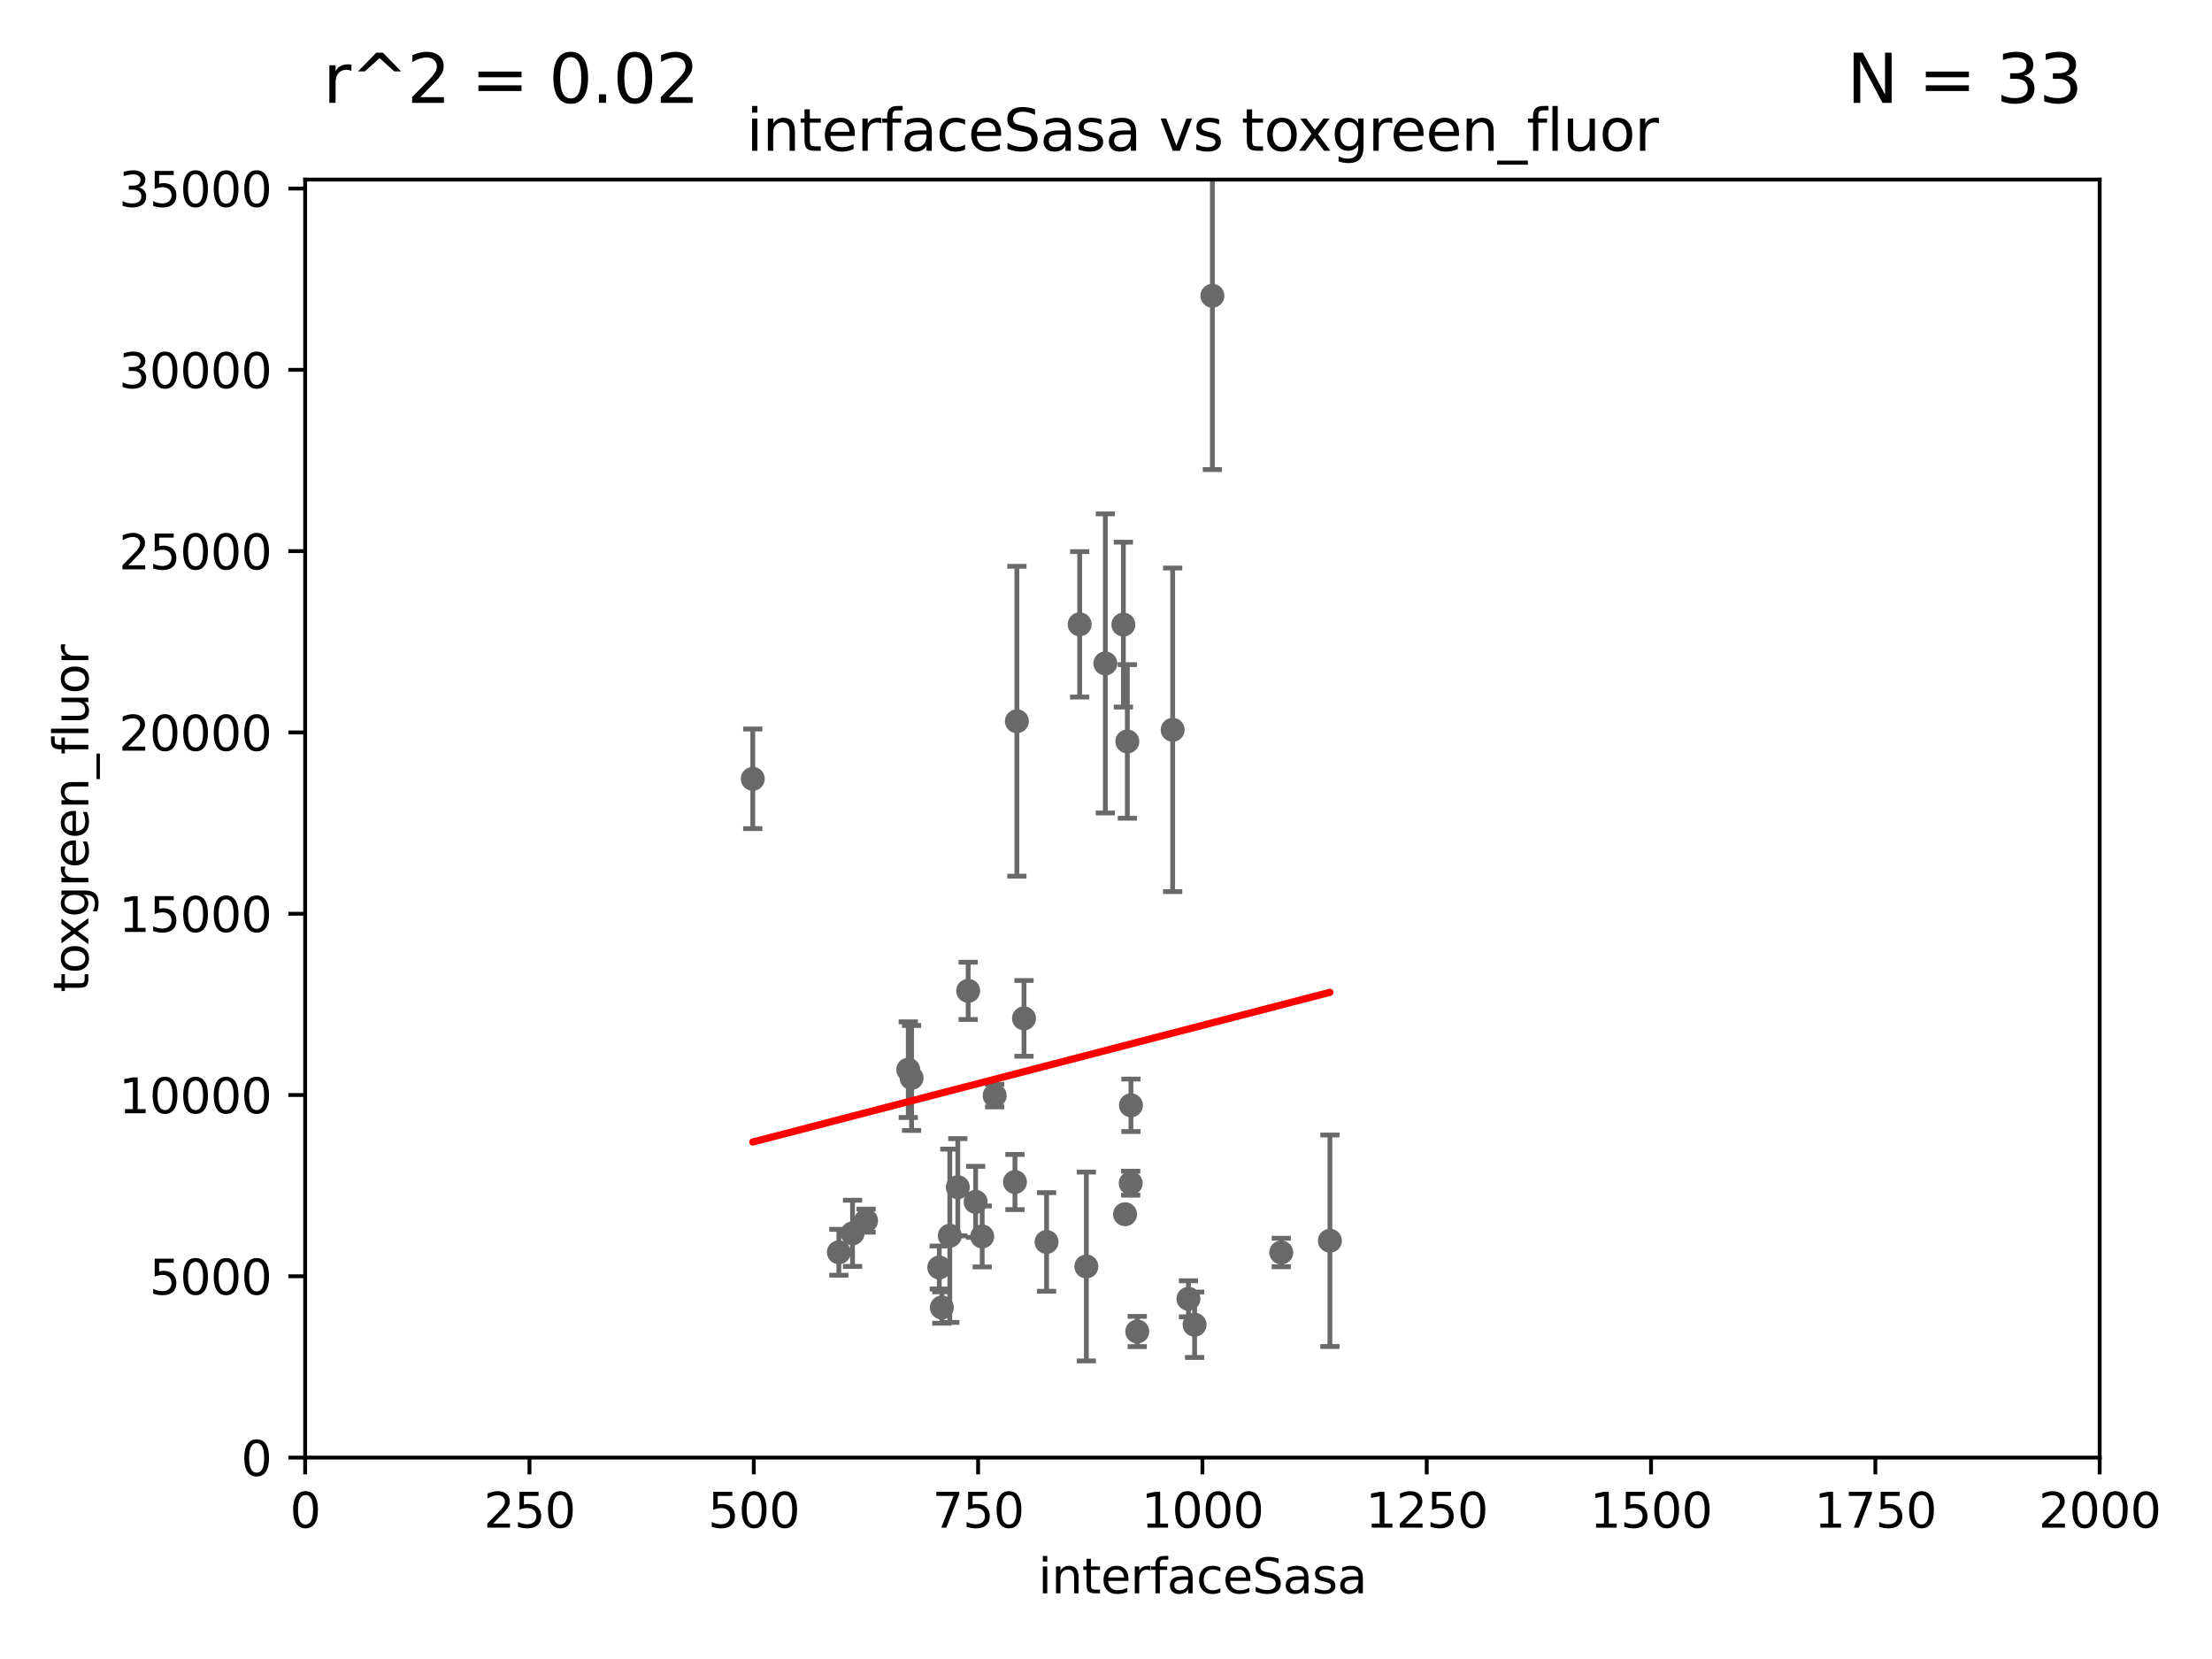 <?xml version="1.0" encoding="utf-8" standalone="no"?>
<!DOCTYPE svg PUBLIC "-//W3C//DTD SVG 1.1//EN"
  "http://www.w3.org/Graphics/SVG/1.1/DTD/svg11.dtd">
<svg xmlns:xlink="http://www.w3.org/1999/xlink" width="460.8pt" height="345.6pt" viewBox="0 0 460.8 345.6" xmlns="http://www.w3.org/2000/svg" version="1.1">
 <defs>
  <style type="text/css">*{stroke-linejoin: round; stroke-linecap: butt}</style>
 </defs>
 <g id="figure_1">
  <g id="patch_1">
   <path d="M 0 345.6 
L 460.8 345.6 
L 460.8 0 
L 0 0 
z
" style="fill: #ffffff"/>
  </g>
  <g id="axes_1">
   <g id="patch_2">
    <path d="M 63.571 303.64 
L 437.4 303.64 
L 437.4 37.411 
L 63.571 37.411 
z
" style="fill: #ffffff"/>
   </g>
   <g id="PathCollection_1">
    <defs>
     <path id="m9d2a43b5eb" d="M 0 1.118 
C 0.297 1.118 0.581 1 0.791 0.791 
C 1 0.581 1.118 0.297 1.118 0 
C 1.118 -0.297 1 -0.581 0.791 -0.791 
C 0.581 -1 0.297 -1.118 0 -1.118 
C -0.297 -1.118 -0.581 -1 -0.791 -0.791 
C -1 -0.581 -1.118 -0.297 -1.118 0 
C -1.118 0.297 -1 0.581 -0.791 0.791 
C -0.581 1 -0.297 1.118 0 1.118 
z
" style="stroke: #696969"/>
    </defs>
    <g clip-path="url(#pa00508ce7b)">
     <use xlink:href="#m9d2a43b5eb" x="174.75" y="260.87" style="fill: #696969; stroke: #696969"/>
     <use xlink:href="#m9d2a43b5eb" x="197.864" y="257.429" style="fill: #696969; stroke: #696969"/>
     <use xlink:href="#m9d2a43b5eb" x="236.912" y="277.375" style="fill: #696969; stroke: #696969"/>
     <use xlink:href="#m9d2a43b5eb" x="180.421" y="254.285" style="fill: #696969; stroke: #696969"/>
     <use xlink:href="#m9d2a43b5eb" x="234.846" y="154.457" style="fill: #696969; stroke: #696969"/>
     <use xlink:href="#m9d2a43b5eb" x="196.206" y="272.382" style="fill: #696969; stroke: #696969"/>
     <use xlink:href="#m9d2a43b5eb" x="189.211" y="222.83" style="fill: #696969; stroke: #696969"/>
     <use xlink:href="#m9d2a43b5eb" x="226.308" y="263.833" style="fill: #696969; stroke: #696969"/>
     <use xlink:href="#m9d2a43b5eb" x="203.241" y="250.369" style="fill: #696969; stroke: #696969"/>
     <use xlink:href="#m9d2a43b5eb" x="211.835" y="150.246" style="fill: #696969; stroke: #696969"/>
     <use xlink:href="#m9d2a43b5eb" x="247.573" y="270.567" style="fill: #696969; stroke: #696969"/>
     <use xlink:href="#m9d2a43b5eb" x="277.046" y="258.47" style="fill: #696969; stroke: #696969"/>
     <use xlink:href="#m9d2a43b5eb" x="235.549" y="246.485" style="fill: #696969; stroke: #696969"/>
     <use xlink:href="#m9d2a43b5eb" x="244.288" y="152.035" style="fill: #696969; stroke: #696969"/>
     <use xlink:href="#m9d2a43b5eb" x="248.859" y="275.967" style="fill: #696969; stroke: #696969"/>
     <use xlink:href="#m9d2a43b5eb" x="199.529" y="247.319" style="fill: #696969; stroke: #696969"/>
     <use xlink:href="#m9d2a43b5eb" x="213.318" y="212.147" style="fill: #696969; stroke: #696969"/>
     <use xlink:href="#m9d2a43b5eb" x="211.432" y="246.235" style="fill: #696969; stroke: #696969"/>
     <use xlink:href="#m9d2a43b5eb" x="204.611" y="257.576" style="fill: #696969; stroke: #696969"/>
     <use xlink:href="#m9d2a43b5eb" x="218.019" y="258.72" style="fill: #696969; stroke: #696969"/>
     <use xlink:href="#m9d2a43b5eb" x="177.602" y="256.929" style="fill: #696969; stroke: #696969"/>
     <use xlink:href="#m9d2a43b5eb" x="189.899" y="224.561" style="fill: #696969; stroke: #696969"/>
     <use xlink:href="#m9d2a43b5eb" x="235.596" y="230.255" style="fill: #696969; stroke: #696969"/>
     <use xlink:href="#m9d2a43b5eb" x="207.202" y="228.234" style="fill: #696969; stroke: #696969"/>
     <use xlink:href="#m9d2a43b5eb" x="156.817" y="162.243" style="fill: #696969; stroke: #696969"/>
     <use xlink:href="#m9d2a43b5eb" x="266.908" y="260.914" style="fill: #696969; stroke: #696969"/>
     <use xlink:href="#m9d2a43b5eb" x="224.916" y="130.059" style="fill: #696969; stroke: #696969"/>
     <use xlink:href="#m9d2a43b5eb" x="234.375" y="252.947" style="fill: #696969; stroke: #696969"/>
     <use xlink:href="#m9d2a43b5eb" x="201.688" y="206.41" style="fill: #696969; stroke: #696969"/>
     <use xlink:href="#m9d2a43b5eb" x="252.562" y="61.614" style="fill: #696969; stroke: #696969"/>
     <use xlink:href="#m9d2a43b5eb" x="234.02" y="130.114" style="fill: #696969; stroke: #696969"/>
     <use xlink:href="#m9d2a43b5eb" x="195.666" y="264.042" style="fill: #696969; stroke: #696969"/>
     <use xlink:href="#m9d2a43b5eb" x="230.261" y="138.203" style="fill: #696969; stroke: #696969"/>
    </g>
   </g>
   <g id="matplotlib.axis_1">
    <g id="xtick_1">
     <g id="line2d_1">
      <defs>
       <path id="m17d133111d" d="M 0 0 
L 0 3.5 
" style="stroke: #000000; stroke-width: 0.8"/>
      </defs>
      <g>
       <use xlink:href="#m17d133111d" x="63.571" y="303.64" style="stroke: #000000; stroke-width: 0.8"/>
      </g>
     </g>
     <g id="text_1">
      <!-- 0 -->
      <g transform="translate(60.39 318.238)scale(0.1 -0.1)">
       <defs>
        <path id="DejaVuSans-30" d="M 2034 4250 
Q 1547 4250 1301 3770 
Q 1056 3291 1056 2328 
Q 1056 1369 1301 889 
Q 1547 409 2034 409 
Q 2525 409 2770 889 
Q 3016 1369 3016 2328 
Q 3016 3291 2770 3770 
Q 2525 4250 2034 4250 
z
M 2034 4750 
Q 2819 4750 3233 4129 
Q 3647 3509 3647 2328 
Q 3647 1150 3233 529 
Q 2819 -91 2034 -91 
Q 1250 -91 836 529 
Q 422 1150 422 2328 
Q 422 3509 836 4129 
Q 1250 4750 2034 4750 
z
" transform="scale(0.016)"/>
       </defs>
       <use xlink:href="#DejaVuSans-30"/>
      </g>
     </g>
    </g>
    <g id="xtick_2">
     <g id="line2d_2">
      <g>
       <use xlink:href="#m17d133111d" x="110.3" y="303.64" style="stroke: #000000; stroke-width: 0.8"/>
      </g>
     </g>
     <g id="text_2">
      <!-- 250 -->
      <g transform="translate(100.756 318.238)scale(0.1 -0.1)">
       <defs>
        <path id="DejaVuSans-32" d="M 1228 531 
L 3431 531 
L 3431 0 
L 469 0 
L 469 531 
Q 828 903 1448 1529 
Q 2069 2156 2228 2338 
Q 2531 2678 2651 2914 
Q 2772 3150 2772 3378 
Q 2772 3750 2511 3984 
Q 2250 4219 1831 4219 
Q 1534 4219 1204 4116 
Q 875 4013 500 3803 
L 500 4441 
Q 881 4594 1212 4672 
Q 1544 4750 1819 4750 
Q 2544 4750 2975 4387 
Q 3406 4025 3406 3419 
Q 3406 3131 3298 2873 
Q 3191 2616 2906 2266 
Q 2828 2175 2409 1742 
Q 1991 1309 1228 531 
z
" transform="scale(0.016)"/>
        <path id="DejaVuSans-35" d="M 691 4666 
L 3169 4666 
L 3169 4134 
L 1269 4134 
L 1269 2991 
Q 1406 3038 1543 3061 
Q 1681 3084 1819 3084 
Q 2600 3084 3056 2656 
Q 3513 2228 3513 1497 
Q 3513 744 3044 326 
Q 2575 -91 1722 -91 
Q 1428 -91 1123 -41 
Q 819 9 494 109 
L 494 744 
Q 775 591 1075 516 
Q 1375 441 1709 441 
Q 2250 441 2565 725 
Q 2881 1009 2881 1497 
Q 2881 1984 2565 2268 
Q 2250 2553 1709 2553 
Q 1456 2553 1204 2497 
Q 953 2441 691 2322 
L 691 4666 
z
" transform="scale(0.016)"/>
       </defs>
       <use xlink:href="#DejaVuSans-32"/>
       <use xlink:href="#DejaVuSans-35" x="63.623"/>
       <use xlink:href="#DejaVuSans-30" x="127.246"/>
      </g>
     </g>
    </g>
    <g id="xtick_3">
     <g id="line2d_3">
      <g>
       <use xlink:href="#m17d133111d" x="157.028" y="303.64" style="stroke: #000000; stroke-width: 0.8"/>
      </g>
     </g>
     <g id="text_3">
      <!-- 500 -->
      <g transform="translate(147.485 318.238)scale(0.1 -0.1)">
       <use xlink:href="#DejaVuSans-35"/>
       <use xlink:href="#DejaVuSans-30" x="63.623"/>
       <use xlink:href="#DejaVuSans-30" x="127.246"/>
      </g>
     </g>
    </g>
    <g id="xtick_4">
     <g id="line2d_4">
      <g>
       <use xlink:href="#m17d133111d" x="203.757" y="303.64" style="stroke: #000000; stroke-width: 0.8"/>
      </g>
     </g>
     <g id="text_4">
      <!-- 750 -->
      <g transform="translate(194.213 318.238)scale(0.1 -0.1)">
       <defs>
        <path id="DejaVuSans-37" d="M 525 4666 
L 3525 4666 
L 3525 4397 
L 1831 0 
L 1172 0 
L 2766 4134 
L 525 4134 
L 525 4666 
z
" transform="scale(0.016)"/>
       </defs>
       <use xlink:href="#DejaVuSans-37"/>
       <use xlink:href="#DejaVuSans-35" x="63.623"/>
       <use xlink:href="#DejaVuSans-30" x="127.246"/>
      </g>
     </g>
    </g>
    <g id="xtick_5">
     <g id="line2d_5">
      <g>
       <use xlink:href="#m17d133111d" x="250.486" y="303.64" style="stroke: #000000; stroke-width: 0.8"/>
      </g>
     </g>
     <g id="text_5">
      <!-- 1000 -->
      <g transform="translate(237.761 318.238)scale(0.1 -0.1)">
       <defs>
        <path id="DejaVuSans-31" d="M 794 531 
L 1825 531 
L 1825 4091 
L 703 3866 
L 703 4441 
L 1819 4666 
L 2450 4666 
L 2450 531 
L 3481 531 
L 3481 0 
L 794 0 
L 794 531 
z
" transform="scale(0.016)"/>
       </defs>
       <use xlink:href="#DejaVuSans-31"/>
       <use xlink:href="#DejaVuSans-30" x="63.623"/>
       <use xlink:href="#DejaVuSans-30" x="127.246"/>
       <use xlink:href="#DejaVuSans-30" x="190.869"/>
      </g>
     </g>
    </g>
    <g id="xtick_6">
     <g id="line2d_6">
      <g>
       <use xlink:href="#m17d133111d" x="297.214" y="303.64" style="stroke: #000000; stroke-width: 0.8"/>
      </g>
     </g>
     <g id="text_6">
      <!-- 1250 -->
      <g transform="translate(284.489 318.238)scale(0.1 -0.1)">
       <use xlink:href="#DejaVuSans-31"/>
       <use xlink:href="#DejaVuSans-32" x="63.623"/>
       <use xlink:href="#DejaVuSans-35" x="127.246"/>
       <use xlink:href="#DejaVuSans-30" x="190.869"/>
      </g>
     </g>
    </g>
    <g id="xtick_7">
     <g id="line2d_7">
      <g>
       <use xlink:href="#m17d133111d" x="343.943" y="303.64" style="stroke: #000000; stroke-width: 0.8"/>
      </g>
     </g>
     <g id="text_7">
      <!-- 1500 -->
      <g transform="translate(331.218 318.238)scale(0.1 -0.1)">
       <use xlink:href="#DejaVuSans-31"/>
       <use xlink:href="#DejaVuSans-35" x="63.623"/>
       <use xlink:href="#DejaVuSans-30" x="127.246"/>
       <use xlink:href="#DejaVuSans-30" x="190.869"/>
      </g>
     </g>
    </g>
    <g id="xtick_8">
     <g id="line2d_8">
      <g>
       <use xlink:href="#m17d133111d" x="390.671" y="303.64" style="stroke: #000000; stroke-width: 0.8"/>
      </g>
     </g>
     <g id="text_8">
      <!-- 1750 -->
      <g transform="translate(377.946 318.238)scale(0.1 -0.1)">
       <use xlink:href="#DejaVuSans-31"/>
       <use xlink:href="#DejaVuSans-37" x="63.623"/>
       <use xlink:href="#DejaVuSans-35" x="127.246"/>
       <use xlink:href="#DejaVuSans-30" x="190.869"/>
      </g>
     </g>
    </g>
    <g id="xtick_9">
     <g id="line2d_9">
      <g>
       <use xlink:href="#m17d133111d" x="437.4" y="303.64" style="stroke: #000000; stroke-width: 0.8"/>
      </g>
     </g>
     <g id="text_9">
      <!-- 2000 -->
      <g transform="translate(424.675 318.238)scale(0.1 -0.1)">
       <use xlink:href="#DejaVuSans-32"/>
       <use xlink:href="#DejaVuSans-30" x="63.623"/>
       <use xlink:href="#DejaVuSans-30" x="127.246"/>
       <use xlink:href="#DejaVuSans-30" x="190.869"/>
      </g>
     </g>
    </g>
    <g id="text_10">
     <!-- interfaceSasa -->
     <g transform="translate(216.279 331.917)scale(0.1 -0.1)">
      <defs>
       <path id="DejaVuSans-69" d="M 603 3500 
L 1178 3500 
L 1178 0 
L 603 0 
L 603 3500 
z
M 603 4863 
L 1178 4863 
L 1178 4134 
L 603 4134 
L 603 4863 
z
" transform="scale(0.016)"/>
       <path id="DejaVuSans-6e" d="M 3513 2113 
L 3513 0 
L 2938 0 
L 2938 2094 
Q 2938 2591 2744 2837 
Q 2550 3084 2163 3084 
Q 1697 3084 1428 2787 
Q 1159 2491 1159 1978 
L 1159 0 
L 581 0 
L 581 3500 
L 1159 3500 
L 1159 2956 
Q 1366 3272 1645 3428 
Q 1925 3584 2291 3584 
Q 2894 3584 3203 3211 
Q 3513 2838 3513 2113 
z
" transform="scale(0.016)"/>
       <path id="DejaVuSans-74" d="M 1172 4494 
L 1172 3500 
L 2356 3500 
L 2356 3053 
L 1172 3053 
L 1172 1153 
Q 1172 725 1289 603 
Q 1406 481 1766 481 
L 2356 481 
L 2356 0 
L 1766 0 
Q 1100 0 847 248 
Q 594 497 594 1153 
L 594 3053 
L 172 3053 
L 172 3500 
L 594 3500 
L 594 4494 
L 1172 4494 
z
" transform="scale(0.016)"/>
       <path id="DejaVuSans-65" d="M 3597 1894 
L 3597 1613 
L 953 1613 
Q 991 1019 1311 708 
Q 1631 397 2203 397 
Q 2534 397 2845 478 
Q 3156 559 3463 722 
L 3463 178 
Q 3153 47 2828 -22 
Q 2503 -91 2169 -91 
Q 1331 -91 842 396 
Q 353 884 353 1716 
Q 353 2575 817 3079 
Q 1281 3584 2069 3584 
Q 2775 3584 3186 3129 
Q 3597 2675 3597 1894 
z
M 3022 2063 
Q 3016 2534 2758 2815 
Q 2500 3097 2075 3097 
Q 1594 3097 1305 2825 
Q 1016 2553 972 2059 
L 3022 2063 
z
" transform="scale(0.016)"/>
       <path id="DejaVuSans-72" d="M 2631 2963 
Q 2534 3019 2420 3045 
Q 2306 3072 2169 3072 
Q 1681 3072 1420 2755 
Q 1159 2438 1159 1844 
L 1159 0 
L 581 0 
L 581 3500 
L 1159 3500 
L 1159 2956 
Q 1341 3275 1631 3429 
Q 1922 3584 2338 3584 
Q 2397 3584 2469 3576 
Q 2541 3569 2628 3553 
L 2631 2963 
z
" transform="scale(0.016)"/>
       <path id="DejaVuSans-66" d="M 2375 4863 
L 2375 4384 
L 1825 4384 
Q 1516 4384 1395 4259 
Q 1275 4134 1275 3809 
L 1275 3500 
L 2222 3500 
L 2222 3053 
L 1275 3053 
L 1275 0 
L 697 0 
L 697 3053 
L 147 3053 
L 147 3500 
L 697 3500 
L 697 3744 
Q 697 4328 969 4595 
Q 1241 4863 1831 4863 
L 2375 4863 
z
" transform="scale(0.016)"/>
       <path id="DejaVuSans-61" d="M 2194 1759 
Q 1497 1759 1228 1600 
Q 959 1441 959 1056 
Q 959 750 1161 570 
Q 1363 391 1709 391 
Q 2188 391 2477 730 
Q 2766 1069 2766 1631 
L 2766 1759 
L 2194 1759 
z
M 3341 1997 
L 3341 0 
L 2766 0 
L 2766 531 
Q 2569 213 2275 61 
Q 1981 -91 1556 -91 
Q 1019 -91 701 211 
Q 384 513 384 1019 
Q 384 1609 779 1909 
Q 1175 2209 1959 2209 
L 2766 2209 
L 2766 2266 
Q 2766 2663 2505 2880 
Q 2244 3097 1772 3097 
Q 1472 3097 1187 3025 
Q 903 2953 641 2809 
L 641 3341 
Q 956 3463 1253 3523 
Q 1550 3584 1831 3584 
Q 2591 3584 2966 3190 
Q 3341 2797 3341 1997 
z
" transform="scale(0.016)"/>
       <path id="DejaVuSans-63" d="M 3122 3366 
L 3122 2828 
Q 2878 2963 2633 3030 
Q 2388 3097 2138 3097 
Q 1578 3097 1268 2742 
Q 959 2388 959 1747 
Q 959 1106 1268 751 
Q 1578 397 2138 397 
Q 2388 397 2633 464 
Q 2878 531 3122 666 
L 3122 134 
Q 2881 22 2623 -34 
Q 2366 -91 2075 -91 
Q 1284 -91 818 406 
Q 353 903 353 1747 
Q 353 2603 823 3093 
Q 1294 3584 2113 3584 
Q 2378 3584 2631 3529 
Q 2884 3475 3122 3366 
z
" transform="scale(0.016)"/>
       <path id="DejaVuSans-53" d="M 3425 4513 
L 3425 3897 
Q 3066 4069 2747 4153 
Q 2428 4238 2131 4238 
Q 1616 4238 1336 4038 
Q 1056 3838 1056 3469 
Q 1056 3159 1242 3001 
Q 1428 2844 1947 2747 
L 2328 2669 
Q 3034 2534 3370 2195 
Q 3706 1856 3706 1288 
Q 3706 609 3251 259 
Q 2797 -91 1919 -91 
Q 1588 -91 1214 -16 
Q 841 59 441 206 
L 441 856 
Q 825 641 1194 531 
Q 1563 422 1919 422 
Q 2459 422 2753 634 
Q 3047 847 3047 1241 
Q 3047 1584 2836 1778 
Q 2625 1972 2144 2069 
L 1759 2144 
Q 1053 2284 737 2584 
Q 422 2884 422 3419 
Q 422 4038 858 4394 
Q 1294 4750 2059 4750 
Q 2388 4750 2728 4690 
Q 3069 4631 3425 4513 
z
" transform="scale(0.016)"/>
       <path id="DejaVuSans-73" d="M 2834 3397 
L 2834 2853 
Q 2591 2978 2328 3040 
Q 2066 3103 1784 3103 
Q 1356 3103 1142 2972 
Q 928 2841 928 2578 
Q 928 2378 1081 2264 
Q 1234 2150 1697 2047 
L 1894 2003 
Q 2506 1872 2764 1633 
Q 3022 1394 3022 966 
Q 3022 478 2636 193 
Q 2250 -91 1575 -91 
Q 1294 -91 989 -36 
Q 684 19 347 128 
L 347 722 
Q 666 556 975 473 
Q 1284 391 1588 391 
Q 1994 391 2212 530 
Q 2431 669 2431 922 
Q 2431 1156 2273 1281 
Q 2116 1406 1581 1522 
L 1381 1569 
Q 847 1681 609 1914 
Q 372 2147 372 2553 
Q 372 3047 722 3315 
Q 1072 3584 1716 3584 
Q 2034 3584 2315 3537 
Q 2597 3491 2834 3397 
z
" transform="scale(0.016)"/>
      </defs>
      <use xlink:href="#DejaVuSans-69"/>
      <use xlink:href="#DejaVuSans-6e" x="27.783"/>
      <use xlink:href="#DejaVuSans-74" x="91.162"/>
      <use xlink:href="#DejaVuSans-65" x="130.371"/>
      <use xlink:href="#DejaVuSans-72" x="191.895"/>
      <use xlink:href="#DejaVuSans-66" x="233.008"/>
      <use xlink:href="#DejaVuSans-61" x="268.213"/>
      <use xlink:href="#DejaVuSans-63" x="329.492"/>
      <use xlink:href="#DejaVuSans-65" x="384.473"/>
      <use xlink:href="#DejaVuSans-53" x="445.996"/>
      <use xlink:href="#DejaVuSans-61" x="509.473"/>
      <use xlink:href="#DejaVuSans-73" x="570.752"/>
      <use xlink:href="#DejaVuSans-61" x="622.852"/>
     </g>
    </g>
   </g>
   <g id="matplotlib.axis_2">
    <g id="ytick_1">
     <g id="line2d_10">
      <defs>
       <path id="m37944f1715" d="M 0 0 
L -3.5 0 
" style="stroke: #000000; stroke-width: 0.8"/>
      </defs>
      <g>
       <use xlink:href="#m37944f1715" x="63.571" y="303.64" style="stroke: #000000; stroke-width: 0.8"/>
      </g>
     </g>
     <g id="text_11">
      <!-- 0 -->
      <g transform="translate(50.209 307.439)scale(0.1 -0.1)">
       <use xlink:href="#DejaVuSans-30"/>
      </g>
     </g>
    </g>
    <g id="ytick_2">
     <g id="line2d_11">
      <g>
       <use xlink:href="#m37944f1715" x="63.571" y="265.874" style="stroke: #000000; stroke-width: 0.8"/>
      </g>
     </g>
     <g id="text_12">
      <!-- 5000 -->
      <g transform="translate(31.121 269.673)scale(0.1 -0.1)">
       <use xlink:href="#DejaVuSans-35"/>
       <use xlink:href="#DejaVuSans-30" x="63.623"/>
       <use xlink:href="#DejaVuSans-30" x="127.246"/>
       <use xlink:href="#DejaVuSans-30" x="190.869"/>
      </g>
     </g>
    </g>
    <g id="ytick_3">
     <g id="line2d_12">
      <g>
       <use xlink:href="#m37944f1715" x="63.571" y="228.108" style="stroke: #000000; stroke-width: 0.8"/>
      </g>
     </g>
     <g id="text_13">
      <!-- 10000 -->
      <g transform="translate(24.759 231.907)scale(0.1 -0.1)">
       <use xlink:href="#DejaVuSans-31"/>
       <use xlink:href="#DejaVuSans-30" x="63.623"/>
       <use xlink:href="#DejaVuSans-30" x="127.246"/>
       <use xlink:href="#DejaVuSans-30" x="190.869"/>
       <use xlink:href="#DejaVuSans-30" x="254.492"/>
      </g>
     </g>
    </g>
    <g id="ytick_4">
     <g id="line2d_13">
      <g>
       <use xlink:href="#m37944f1715" x="63.571" y="190.342" style="stroke: #000000; stroke-width: 0.8"/>
      </g>
     </g>
     <g id="text_14">
      <!-- 15000 -->
      <g transform="translate(24.759 194.141)scale(0.1 -0.1)">
       <use xlink:href="#DejaVuSans-31"/>
       <use xlink:href="#DejaVuSans-35" x="63.623"/>
       <use xlink:href="#DejaVuSans-30" x="127.246"/>
       <use xlink:href="#DejaVuSans-30" x="190.869"/>
       <use xlink:href="#DejaVuSans-30" x="254.492"/>
      </g>
     </g>
    </g>
    <g id="ytick_5">
     <g id="line2d_14">
      <g>
       <use xlink:href="#m37944f1715" x="63.571" y="152.576" style="stroke: #000000; stroke-width: 0.8"/>
      </g>
     </g>
     <g id="text_15">
      <!-- 20000 -->
      <g transform="translate(24.759 156.375)scale(0.1 -0.1)">
       <use xlink:href="#DejaVuSans-32"/>
       <use xlink:href="#DejaVuSans-30" x="63.623"/>
       <use xlink:href="#DejaVuSans-30" x="127.246"/>
       <use xlink:href="#DejaVuSans-30" x="190.869"/>
       <use xlink:href="#DejaVuSans-30" x="254.492"/>
      </g>
     </g>
    </g>
    <g id="ytick_6">
     <g id="line2d_15">
      <g>
       <use xlink:href="#m37944f1715" x="63.571" y="114.81" style="stroke: #000000; stroke-width: 0.8"/>
      </g>
     </g>
     <g id="text_16">
      <!-- 25000 -->
      <g transform="translate(24.759 118.609)scale(0.1 -0.1)">
       <use xlink:href="#DejaVuSans-32"/>
       <use xlink:href="#DejaVuSans-35" x="63.623"/>
       <use xlink:href="#DejaVuSans-30" x="127.246"/>
       <use xlink:href="#DejaVuSans-30" x="190.869"/>
       <use xlink:href="#DejaVuSans-30" x="254.492"/>
      </g>
     </g>
    </g>
    <g id="ytick_7">
     <g id="line2d_16">
      <g>
       <use xlink:href="#m37944f1715" x="63.571" y="77.044" style="stroke: #000000; stroke-width: 0.8"/>
      </g>
     </g>
     <g id="text_17">
      <!-- 30000 -->
      <g transform="translate(24.759 80.844)scale(0.1 -0.1)">
       <defs>
        <path id="DejaVuSans-33" d="M 2597 2516 
Q 3050 2419 3304 2112 
Q 3559 1806 3559 1356 
Q 3559 666 3084 287 
Q 2609 -91 1734 -91 
Q 1441 -91 1130 -33 
Q 819 25 488 141 
L 488 750 
Q 750 597 1062 519 
Q 1375 441 1716 441 
Q 2309 441 2620 675 
Q 2931 909 2931 1356 
Q 2931 1769 2642 2001 
Q 2353 2234 1838 2234 
L 1294 2234 
L 1294 2753 
L 1863 2753 
Q 2328 2753 2575 2939 
Q 2822 3125 2822 3475 
Q 2822 3834 2567 4026 
Q 2313 4219 1838 4219 
Q 1578 4219 1281 4162 
Q 984 4106 628 3988 
L 628 4550 
Q 988 4650 1302 4700 
Q 1616 4750 1894 4750 
Q 2613 4750 3031 4423 
Q 3450 4097 3450 3541 
Q 3450 3153 3228 2886 
Q 3006 2619 2597 2516 
z
" transform="scale(0.016)"/>
       </defs>
       <use xlink:href="#DejaVuSans-33"/>
       <use xlink:href="#DejaVuSans-30" x="63.623"/>
       <use xlink:href="#DejaVuSans-30" x="127.246"/>
       <use xlink:href="#DejaVuSans-30" x="190.869"/>
       <use xlink:href="#DejaVuSans-30" x="254.492"/>
      </g>
     </g>
    </g>
    <g id="ytick_8">
     <g id="line2d_17">
      <g>
       <use xlink:href="#m37944f1715" x="63.571" y="39.278" style="stroke: #000000; stroke-width: 0.8"/>
      </g>
     </g>
     <g id="text_18">
      <!-- 35000 -->
      <g transform="translate(24.759 43.078)scale(0.1 -0.1)">
       <use xlink:href="#DejaVuSans-33"/>
       <use xlink:href="#DejaVuSans-35" x="63.623"/>
       <use xlink:href="#DejaVuSans-30" x="127.246"/>
       <use xlink:href="#DejaVuSans-30" x="190.869"/>
       <use xlink:href="#DejaVuSans-30" x="254.492"/>
      </g>
     </g>
    </g>
    <g id="text_19">
     <!-- toxgreen_fluor -->
     <g transform="translate(18.401 206.72)rotate(-90)scale(0.1 -0.1)">
      <defs>
       <path id="DejaVuSans-6f" d="M 1959 3097 
Q 1497 3097 1228 2736 
Q 959 2375 959 1747 
Q 959 1119 1226 758 
Q 1494 397 1959 397 
Q 2419 397 2687 759 
Q 2956 1122 2956 1747 
Q 2956 2369 2687 2733 
Q 2419 3097 1959 3097 
z
M 1959 3584 
Q 2709 3584 3137 3096 
Q 3566 2609 3566 1747 
Q 3566 888 3137 398 
Q 2709 -91 1959 -91 
Q 1206 -91 779 398 
Q 353 888 353 1747 
Q 353 2609 779 3096 
Q 1206 3584 1959 3584 
z
" transform="scale(0.016)"/>
       <path id="DejaVuSans-78" d="M 3513 3500 
L 2247 1797 
L 3578 0 
L 2900 0 
L 1881 1375 
L 863 0 
L 184 0 
L 1544 1831 
L 300 3500 
L 978 3500 
L 1906 2253 
L 2834 3500 
L 3513 3500 
z
" transform="scale(0.016)"/>
       <path id="DejaVuSans-67" d="M 2906 1791 
Q 2906 2416 2648 2759 
Q 2391 3103 1925 3103 
Q 1463 3103 1205 2759 
Q 947 2416 947 1791 
Q 947 1169 1205 825 
Q 1463 481 1925 481 
Q 2391 481 2648 825 
Q 2906 1169 2906 1791 
z
M 3481 434 
Q 3481 -459 3084 -895 
Q 2688 -1331 1869 -1331 
Q 1566 -1331 1297 -1286 
Q 1028 -1241 775 -1147 
L 775 -588 
Q 1028 -725 1275 -790 
Q 1522 -856 1778 -856 
Q 2344 -856 2625 -561 
Q 2906 -266 2906 331 
L 2906 616 
Q 2728 306 2450 153 
Q 2172 0 1784 0 
Q 1141 0 747 490 
Q 353 981 353 1791 
Q 353 2603 747 3093 
Q 1141 3584 1784 3584 
Q 2172 3584 2450 3431 
Q 2728 3278 2906 2969 
L 2906 3500 
L 3481 3500 
L 3481 434 
z
" transform="scale(0.016)"/>
       <path id="DejaVuSans-5f" d="M 3263 -1063 
L 3263 -1509 
L -63 -1509 
L -63 -1063 
L 3263 -1063 
z
" transform="scale(0.016)"/>
       <path id="DejaVuSans-6c" d="M 603 4863 
L 1178 4863 
L 1178 0 
L 603 0 
L 603 4863 
z
" transform="scale(0.016)"/>
       <path id="DejaVuSans-75" d="M 544 1381 
L 544 3500 
L 1119 3500 
L 1119 1403 
Q 1119 906 1312 657 
Q 1506 409 1894 409 
Q 2359 409 2629 706 
Q 2900 1003 2900 1516 
L 2900 3500 
L 3475 3500 
L 3475 0 
L 2900 0 
L 2900 538 
Q 2691 219 2414 64 
Q 2138 -91 1772 -91 
Q 1169 -91 856 284 
Q 544 659 544 1381 
z
M 1991 3584 
L 1991 3584 
z
" transform="scale(0.016)"/>
      </defs>
      <use xlink:href="#DejaVuSans-74"/>
      <use xlink:href="#DejaVuSans-6f" x="39.209"/>
      <use xlink:href="#DejaVuSans-78" x="97.266"/>
      <use xlink:href="#DejaVuSans-67" x="156.445"/>
      <use xlink:href="#DejaVuSans-72" x="219.922"/>
      <use xlink:href="#DejaVuSans-65" x="258.785"/>
      <use xlink:href="#DejaVuSans-65" x="320.309"/>
      <use xlink:href="#DejaVuSans-6e" x="381.832"/>
      <use xlink:href="#DejaVuSans-5f" x="445.211"/>
      <use xlink:href="#DejaVuSans-66" x="495.211"/>
      <use xlink:href="#DejaVuSans-6c" x="530.416"/>
      <use xlink:href="#DejaVuSans-75" x="558.199"/>
      <use xlink:href="#DejaVuSans-6f" x="621.578"/>
      <use xlink:href="#DejaVuSans-72" x="682.76"/>
     </g>
    </g>
   </g>
   <g id="LineCollection_1">
    <path d="M 174.75 265.648 
L 174.75 256.093 
" clip-path="url(#pa00508ce7b)" style="fill: none; stroke: #696969"/>
    <path d="M 197.864 275.478 
L 197.864 239.381 
" clip-path="url(#pa00508ce7b)" style="fill: none; stroke: #696969"/>
    <path d="M 236.912 280.522 
L 236.912 274.227 
" clip-path="url(#pa00508ce7b)" style="fill: none; stroke: #696969"/>
    <path d="M 180.421 256.694 
L 180.421 251.875 
" clip-path="url(#pa00508ce7b)" style="fill: none; stroke: #696969"/>
    <path d="M 234.846 170.456 
L 234.846 138.458 
" clip-path="url(#pa00508ce7b)" style="fill: none; stroke: #696969"/>
    <path d="M 196.206 275.653 
L 196.206 269.11 
" clip-path="url(#pa00508ce7b)" style="fill: none; stroke: #696969"/>
    <path d="M 189.211 232.795 
L 189.211 212.864 
" clip-path="url(#pa00508ce7b)" style="fill: none; stroke: #696969"/>
    <path d="M 226.308 283.505 
L 226.308 244.161 
" clip-path="url(#pa00508ce7b)" style="fill: none; stroke: #696969"/>
    <path d="M 203.241 257.768 
L 203.241 242.97 
" clip-path="url(#pa00508ce7b)" style="fill: none; stroke: #696969"/>
    <path d="M 211.835 182.519 
L 211.835 117.972 
" clip-path="url(#pa00508ce7b)" style="fill: none; stroke: #696969"/>
    <path d="M 247.573 274.323 
L 247.573 266.811 
" clip-path="url(#pa00508ce7b)" style="fill: none; stroke: #696969"/>
    <path d="M 277.046 280.499 
L 277.046 236.441 
" clip-path="url(#pa00508ce7b)" style="fill: none; stroke: #696969"/>
    <path d="M 235.549 248.986 
L 235.549 243.983 
" clip-path="url(#pa00508ce7b)" style="fill: none; stroke: #696969"/>
    <path d="M 244.288 185.743 
L 244.288 118.327 
" clip-path="url(#pa00508ce7b)" style="fill: none; stroke: #696969"/>
    <path d="M 248.859 282.783 
L 248.859 269.152 
" clip-path="url(#pa00508ce7b)" style="fill: none; stroke: #696969"/>
    <path d="M 199.529 257.444 
L 199.529 237.194 
" clip-path="url(#pa00508ce7b)" style="fill: none; stroke: #696969"/>
    <path d="M 213.318 220.035 
L 213.318 204.259 
" clip-path="url(#pa00508ce7b)" style="fill: none; stroke: #696969"/>
    <path d="M 211.432 251.981 
L 211.432 240.488 
" clip-path="url(#pa00508ce7b)" style="fill: none; stroke: #696969"/>
    <path d="M 204.611 263.925 
L 204.611 251.227 
" clip-path="url(#pa00508ce7b)" style="fill: none; stroke: #696969"/>
    <path d="M 218.019 268.99 
L 218.019 248.45 
" clip-path="url(#pa00508ce7b)" style="fill: none; stroke: #696969"/>
    <path d="M 177.602 263.824 
L 177.602 250.034 
" clip-path="url(#pa00508ce7b)" style="fill: none; stroke: #696969"/>
    <path d="M 189.899 235.496 
L 189.899 213.627 
" clip-path="url(#pa00508ce7b)" style="fill: none; stroke: #696969"/>
    <path d="M 235.596 235.721 
L 235.596 224.789 
" clip-path="url(#pa00508ce7b)" style="fill: none; stroke: #696969"/>
    <path d="M 207.202 230.592 
L 207.202 225.876 
" clip-path="url(#pa00508ce7b)" style="fill: none; stroke: #696969"/>
    <path d="M 156.817 172.618 
L 156.817 151.867 
" clip-path="url(#pa00508ce7b)" style="fill: none; stroke: #696969"/>
    <path d="M 266.908 263.886 
L 266.908 257.941 
" clip-path="url(#pa00508ce7b)" style="fill: none; stroke: #696969"/>
    <path d="M 224.916 145.209 
L 224.916 114.909 
" clip-path="url(#pa00508ce7b)" style="fill: none; stroke: #696969"/>
    <path d="M 234.375 253.886 
L 234.375 252.007 
" clip-path="url(#pa00508ce7b)" style="fill: none; stroke: #696969"/>
    <path d="M 201.688 212.375 
L 201.688 200.445 
" clip-path="url(#pa00508ce7b)" style="fill: none; stroke: #696969"/>
    <path d="M 252.562 97.825 
L 252.562 25.402 
" clip-path="url(#pa00508ce7b)" style="fill: none; stroke: #696969"/>
    <path d="M 234.02 147.286 
L 234.02 112.943 
" clip-path="url(#pa00508ce7b)" style="fill: none; stroke: #696969"/>
    <path d="M 195.666 268.515 
L 195.666 259.569 
" clip-path="url(#pa00508ce7b)" style="fill: none; stroke: #696969"/>
    <path d="M 230.261 169.362 
L 230.261 107.043 
" clip-path="url(#pa00508ce7b)" style="fill: none; stroke: #696969"/>
   </g>
   <g id="line2d_18">
    <defs>
     <path id="mc0480c8d79" d="M 2 0 
L -2 -0 
" style="stroke: #696969"/>
    </defs>
    <g clip-path="url(#pa00508ce7b)">
     <use xlink:href="#mc0480c8d79" x="174.75" y="265.648" style="fill: #696969; stroke: #696969"/>
     <use xlink:href="#mc0480c8d79" x="197.864" y="275.478" style="fill: #696969; stroke: #696969"/>
     <use xlink:href="#mc0480c8d79" x="236.912" y="280.522" style="fill: #696969; stroke: #696969"/>
     <use xlink:href="#mc0480c8d79" x="180.421" y="256.694" style="fill: #696969; stroke: #696969"/>
     <use xlink:href="#mc0480c8d79" x="234.846" y="170.456" style="fill: #696969; stroke: #696969"/>
     <use xlink:href="#mc0480c8d79" x="196.206" y="275.653" style="fill: #696969; stroke: #696969"/>
     <use xlink:href="#mc0480c8d79" x="189.211" y="232.795" style="fill: #696969; stroke: #696969"/>
     <use xlink:href="#mc0480c8d79" x="226.308" y="283.505" style="fill: #696969; stroke: #696969"/>
     <use xlink:href="#mc0480c8d79" x="203.241" y="257.768" style="fill: #696969; stroke: #696969"/>
     <use xlink:href="#mc0480c8d79" x="211.835" y="182.519" style="fill: #696969; stroke: #696969"/>
     <use xlink:href="#mc0480c8d79" x="247.573" y="274.323" style="fill: #696969; stroke: #696969"/>
     <use xlink:href="#mc0480c8d79" x="277.046" y="280.499" style="fill: #696969; stroke: #696969"/>
     <use xlink:href="#mc0480c8d79" x="235.549" y="248.986" style="fill: #696969; stroke: #696969"/>
     <use xlink:href="#mc0480c8d79" x="244.288" y="185.743" style="fill: #696969; stroke: #696969"/>
     <use xlink:href="#mc0480c8d79" x="248.859" y="282.783" style="fill: #696969; stroke: #696969"/>
     <use xlink:href="#mc0480c8d79" x="199.529" y="257.444" style="fill: #696969; stroke: #696969"/>
     <use xlink:href="#mc0480c8d79" x="213.318" y="220.035" style="fill: #696969; stroke: #696969"/>
     <use xlink:href="#mc0480c8d79" x="211.432" y="251.981" style="fill: #696969; stroke: #696969"/>
     <use xlink:href="#mc0480c8d79" x="204.611" y="263.925" style="fill: #696969; stroke: #696969"/>
     <use xlink:href="#mc0480c8d79" x="218.019" y="268.99" style="fill: #696969; stroke: #696969"/>
     <use xlink:href="#mc0480c8d79" x="177.602" y="263.824" style="fill: #696969; stroke: #696969"/>
     <use xlink:href="#mc0480c8d79" x="189.899" y="235.496" style="fill: #696969; stroke: #696969"/>
     <use xlink:href="#mc0480c8d79" x="235.596" y="235.721" style="fill: #696969; stroke: #696969"/>
     <use xlink:href="#mc0480c8d79" x="207.202" y="230.592" style="fill: #696969; stroke: #696969"/>
     <use xlink:href="#mc0480c8d79" x="156.817" y="172.618" style="fill: #696969; stroke: #696969"/>
     <use xlink:href="#mc0480c8d79" x="266.908" y="263.886" style="fill: #696969; stroke: #696969"/>
     <use xlink:href="#mc0480c8d79" x="224.916" y="145.209" style="fill: #696969; stroke: #696969"/>
     <use xlink:href="#mc0480c8d79" x="234.375" y="253.886" style="fill: #696969; stroke: #696969"/>
     <use xlink:href="#mc0480c8d79" x="201.688" y="212.375" style="fill: #696969; stroke: #696969"/>
     <use xlink:href="#mc0480c8d79" x="252.562" y="97.825" style="fill: #696969; stroke: #696969"/>
     <use xlink:href="#mc0480c8d79" x="234.02" y="147.286" style="fill: #696969; stroke: #696969"/>
     <use xlink:href="#mc0480c8d79" x="195.666" y="268.515" style="fill: #696969; stroke: #696969"/>
     <use xlink:href="#mc0480c8d79" x="230.261" y="169.362" style="fill: #696969; stroke: #696969"/>
    </g>
   </g>
   <g id="line2d_19">
    <g clip-path="url(#pa00508ce7b)">
     <use xlink:href="#mc0480c8d79" x="174.75" y="256.093" style="fill: #696969; stroke: #696969"/>
     <use xlink:href="#mc0480c8d79" x="197.864" y="239.381" style="fill: #696969; stroke: #696969"/>
     <use xlink:href="#mc0480c8d79" x="236.912" y="274.227" style="fill: #696969; stroke: #696969"/>
     <use xlink:href="#mc0480c8d79" x="180.421" y="251.875" style="fill: #696969; stroke: #696969"/>
     <use xlink:href="#mc0480c8d79" x="234.846" y="138.458" style="fill: #696969; stroke: #696969"/>
     <use xlink:href="#mc0480c8d79" x="196.206" y="269.11" style="fill: #696969; stroke: #696969"/>
     <use xlink:href="#mc0480c8d79" x="189.211" y="212.864" style="fill: #696969; stroke: #696969"/>
     <use xlink:href="#mc0480c8d79" x="226.308" y="244.161" style="fill: #696969; stroke: #696969"/>
     <use xlink:href="#mc0480c8d79" x="203.241" y="242.97" style="fill: #696969; stroke: #696969"/>
     <use xlink:href="#mc0480c8d79" x="211.835" y="117.972" style="fill: #696969; stroke: #696969"/>
     <use xlink:href="#mc0480c8d79" x="247.573" y="266.811" style="fill: #696969; stroke: #696969"/>
     <use xlink:href="#mc0480c8d79" x="277.046" y="236.441" style="fill: #696969; stroke: #696969"/>
     <use xlink:href="#mc0480c8d79" x="235.549" y="243.983" style="fill: #696969; stroke: #696969"/>
     <use xlink:href="#mc0480c8d79" x="244.288" y="118.327" style="fill: #696969; stroke: #696969"/>
     <use xlink:href="#mc0480c8d79" x="248.859" y="269.152" style="fill: #696969; stroke: #696969"/>
     <use xlink:href="#mc0480c8d79" x="199.529" y="237.194" style="fill: #696969; stroke: #696969"/>
     <use xlink:href="#mc0480c8d79" x="213.318" y="204.259" style="fill: #696969; stroke: #696969"/>
     <use xlink:href="#mc0480c8d79" x="211.432" y="240.488" style="fill: #696969; stroke: #696969"/>
     <use xlink:href="#mc0480c8d79" x="204.611" y="251.227" style="fill: #696969; stroke: #696969"/>
     <use xlink:href="#mc0480c8d79" x="218.019" y="248.45" style="fill: #696969; stroke: #696969"/>
     <use xlink:href="#mc0480c8d79" x="177.602" y="250.034" style="fill: #696969; stroke: #696969"/>
     <use xlink:href="#mc0480c8d79" x="189.899" y="213.627" style="fill: #696969; stroke: #696969"/>
     <use xlink:href="#mc0480c8d79" x="235.596" y="224.789" style="fill: #696969; stroke: #696969"/>
     <use xlink:href="#mc0480c8d79" x="207.202" y="225.876" style="fill: #696969; stroke: #696969"/>
     <use xlink:href="#mc0480c8d79" x="156.817" y="151.867" style="fill: #696969; stroke: #696969"/>
     <use xlink:href="#mc0480c8d79" x="266.908" y="257.941" style="fill: #696969; stroke: #696969"/>
     <use xlink:href="#mc0480c8d79" x="224.916" y="114.909" style="fill: #696969; stroke: #696969"/>
     <use xlink:href="#mc0480c8d79" x="234.375" y="252.007" style="fill: #696969; stroke: #696969"/>
     <use xlink:href="#mc0480c8d79" x="201.688" y="200.445" style="fill: #696969; stroke: #696969"/>
     <use xlink:href="#mc0480c8d79" x="252.562" y="25.402" style="fill: #696969; stroke: #696969"/>
     <use xlink:href="#mc0480c8d79" x="234.02" y="112.943" style="fill: #696969; stroke: #696969"/>
     <use xlink:href="#mc0480c8d79" x="195.666" y="259.569" style="fill: #696969; stroke: #696969"/>
     <use xlink:href="#mc0480c8d79" x="230.261" y="107.043" style="fill: #696969; stroke: #696969"/>
    </g>
   </g>
   <g id="line2d_20">
    <path d="M 174.75 233.253 
L 197.864 227.258 
L 236.912 217.128 
L 180.421 231.782 
L 234.846 217.664 
L 196.206 227.688 
L 189.211 229.502 
L 226.308 219.879 
L 203.241 225.863 
L 211.835 223.633 
L 247.573 214.363 
L 277.046 206.717 
L 235.549 217.482 
L 244.288 215.215 
L 248.859 214.029 
L 199.529 226.826 
L 213.318 223.249 
L 211.432 223.738 
L 204.611 225.507 
L 218.019 222.029 
L 177.602 232.514 
L 189.899 229.324 
L 235.596 217.47 
L 207.202 224.835 
L 156.817 237.905 
L 266.908 209.347 
L 224.916 220.24 
L 234.375 217.786 
L 201.688 226.266 
L 252.562 213.069 
L 234.02 217.878 
L 195.666 227.828 
L 230.261 218.853 
" clip-path="url(#pa00508ce7b)" style="fill: none; stroke: #ff0000; stroke-width: 1.5; stroke-linecap: square"/>
   </g>
   <g id="line2d_21">
    <defs>
     <path id="me17d2bc865" d="M 0 2 
C 0.53 2 1.039 1.789 1.414 1.414 
C 1.789 1.039 2 0.53 2 0 
C 2 -0.53 1.789 -1.039 1.414 -1.414 
C 1.039 -1.789 0.53 -2 0 -2 
C -0.53 -2 -1.039 -1.789 -1.414 -1.414 
C -1.789 -1.039 -2 -0.53 -2 0 
C -2 0.53 -1.789 1.039 -1.414 1.414 
C -1.039 1.789 -0.53 2 0 2 
z
" style="stroke: #696969"/>
    </defs>
    <g clip-path="url(#pa00508ce7b)">
     <use xlink:href="#me17d2bc865" x="174.75" y="260.87" style="fill: #696969; stroke: #696969"/>
     <use xlink:href="#me17d2bc865" x="197.864" y="257.429" style="fill: #696969; stroke: #696969"/>
     <use xlink:href="#me17d2bc865" x="236.912" y="277.375" style="fill: #696969; stroke: #696969"/>
     <use xlink:href="#me17d2bc865" x="180.421" y="254.285" style="fill: #696969; stroke: #696969"/>
     <use xlink:href="#me17d2bc865" x="234.846" y="154.457" style="fill: #696969; stroke: #696969"/>
     <use xlink:href="#me17d2bc865" x="196.206" y="272.382" style="fill: #696969; stroke: #696969"/>
     <use xlink:href="#me17d2bc865" x="189.211" y="222.83" style="fill: #696969; stroke: #696969"/>
     <use xlink:href="#me17d2bc865" x="226.308" y="263.833" style="fill: #696969; stroke: #696969"/>
     <use xlink:href="#me17d2bc865" x="203.241" y="250.369" style="fill: #696969; stroke: #696969"/>
     <use xlink:href="#me17d2bc865" x="211.835" y="150.246" style="fill: #696969; stroke: #696969"/>
     <use xlink:href="#me17d2bc865" x="247.573" y="270.567" style="fill: #696969; stroke: #696969"/>
     <use xlink:href="#me17d2bc865" x="277.046" y="258.47" style="fill: #696969; stroke: #696969"/>
     <use xlink:href="#me17d2bc865" x="235.549" y="246.485" style="fill: #696969; stroke: #696969"/>
     <use xlink:href="#me17d2bc865" x="244.288" y="152.035" style="fill: #696969; stroke: #696969"/>
     <use xlink:href="#me17d2bc865" x="248.859" y="275.967" style="fill: #696969; stroke: #696969"/>
     <use xlink:href="#me17d2bc865" x="199.529" y="247.319" style="fill: #696969; stroke: #696969"/>
     <use xlink:href="#me17d2bc865" x="213.318" y="212.147" style="fill: #696969; stroke: #696969"/>
     <use xlink:href="#me17d2bc865" x="211.432" y="246.235" style="fill: #696969; stroke: #696969"/>
     <use xlink:href="#me17d2bc865" x="204.611" y="257.576" style="fill: #696969; stroke: #696969"/>
     <use xlink:href="#me17d2bc865" x="218.019" y="258.72" style="fill: #696969; stroke: #696969"/>
     <use xlink:href="#me17d2bc865" x="177.602" y="256.929" style="fill: #696969; stroke: #696969"/>
     <use xlink:href="#me17d2bc865" x="189.899" y="224.561" style="fill: #696969; stroke: #696969"/>
     <use xlink:href="#me17d2bc865" x="235.596" y="230.255" style="fill: #696969; stroke: #696969"/>
     <use xlink:href="#me17d2bc865" x="207.202" y="228.234" style="fill: #696969; stroke: #696969"/>
     <use xlink:href="#me17d2bc865" x="156.817" y="162.243" style="fill: #696969; stroke: #696969"/>
     <use xlink:href="#me17d2bc865" x="266.908" y="260.914" style="fill: #696969; stroke: #696969"/>
     <use xlink:href="#me17d2bc865" x="224.916" y="130.059" style="fill: #696969; stroke: #696969"/>
     <use xlink:href="#me17d2bc865" x="234.375" y="252.947" style="fill: #696969; stroke: #696969"/>
     <use xlink:href="#me17d2bc865" x="201.688" y="206.41" style="fill: #696969; stroke: #696969"/>
     <use xlink:href="#me17d2bc865" x="252.562" y="61.614" style="fill: #696969; stroke: #696969"/>
     <use xlink:href="#me17d2bc865" x="234.02" y="130.114" style="fill: #696969; stroke: #696969"/>
     <use xlink:href="#me17d2bc865" x="195.666" y="264.042" style="fill: #696969; stroke: #696969"/>
     <use xlink:href="#me17d2bc865" x="230.261" y="138.203" style="fill: #696969; stroke: #696969"/>
    </g>
   </g>
   <g id="patch_3">
    <path d="M 63.571 303.64 
L 63.571 37.411 
" style="fill: none; stroke: #000000; stroke-width: 0.8; stroke-linejoin: miter; stroke-linecap: square"/>
   </g>
   <g id="patch_4">
    <path d="M 437.4 303.64 
L 437.4 37.411 
" style="fill: none; stroke: #000000; stroke-width: 0.8; stroke-linejoin: miter; stroke-linecap: square"/>
   </g>
   <g id="patch_5">
    <path d="M 63.571 303.64 
L 437.4 303.64 
" style="fill: none; stroke: #000000; stroke-width: 0.8; stroke-linejoin: miter; stroke-linecap: square"/>
   </g>
   <g id="patch_6">
    <path d="M 63.571 37.411 
L 437.4 37.411 
" style="fill: none; stroke: #000000; stroke-width: 0.8; stroke-linejoin: miter; stroke-linecap: square"/>
   </g>
   <g id="text_20">
    <!-- N = 33 -->
    <g transform="translate(384.743 21.426)scale(0.14 -0.14)">
     <defs>
      <path id="DejaVuSans-4e" d="M 628 4666 
L 1478 4666 
L 3547 763 
L 3547 4666 
L 4159 4666 
L 4159 0 
L 3309 0 
L 1241 3903 
L 1241 0 
L 628 0 
L 628 4666 
z
" transform="scale(0.016)"/>
      <path id="DejaVuSans-20" transform="scale(0.016)"/>
      <path id="DejaVuSans-3d" d="M 678 2906 
L 4684 2906 
L 4684 2381 
L 678 2381 
L 678 2906 
z
M 678 1631 
L 4684 1631 
L 4684 1100 
L 678 1100 
L 678 1631 
z
" transform="scale(0.016)"/>
     </defs>
     <use xlink:href="#DejaVuSans-4e"/>
     <use xlink:href="#DejaVuSans-20" x="74.805"/>
     <use xlink:href="#DejaVuSans-3d" x="106.592"/>
     <use xlink:href="#DejaVuSans-20" x="190.381"/>
     <use xlink:href="#DejaVuSans-33" x="222.168"/>
     <use xlink:href="#DejaVuSans-33" x="285.791"/>
    </g>
   </g>
   <g id="text_21">
    <!-- r^2 = 0.02 -->
    <g transform="translate(67.31 21.426)scale(0.14 -0.14)">
     <defs>
      <path id="DejaVuSans-5e" d="M 2988 4666 
L 4684 2925 
L 4056 2925 
L 2681 4159 
L 1306 2925 
L 678 2925 
L 2375 4666 
L 2988 4666 
z
" transform="scale(0.016)"/>
      <path id="DejaVuSans-2e" d="M 684 794 
L 1344 794 
L 1344 0 
L 684 0 
L 684 794 
z
" transform="scale(0.016)"/>
     </defs>
     <use xlink:href="#DejaVuSans-72"/>
     <use xlink:href="#DejaVuSans-5e" x="41.113"/>
     <use xlink:href="#DejaVuSans-32" x="124.902"/>
     <use xlink:href="#DejaVuSans-20" x="188.525"/>
     <use xlink:href="#DejaVuSans-3d" x="220.312"/>
     <use xlink:href="#DejaVuSans-20" x="304.102"/>
     <use xlink:href="#DejaVuSans-30" x="335.889"/>
     <use xlink:href="#DejaVuSans-2e" x="399.512"/>
     <use xlink:href="#DejaVuSans-30" x="431.299"/>
     <use xlink:href="#DejaVuSans-32" x="494.922"/>
    </g>
   </g>
   <g id="text_22">
    <!-- interfaceSasa vs toxgreen_fluor -->
    <g transform="translate(155.513 31.411)scale(0.12 -0.12)">
     <defs>
      <path id="DejaVuSans-76" d="M 191 3500 
L 800 3500 
L 1894 563 
L 2988 3500 
L 3597 3500 
L 2284 0 
L 1503 0 
L 191 3500 
z
" transform="scale(0.016)"/>
     </defs>
     <use xlink:href="#DejaVuSans-69"/>
     <use xlink:href="#DejaVuSans-6e" x="27.783"/>
     <use xlink:href="#DejaVuSans-74" x="91.162"/>
     <use xlink:href="#DejaVuSans-65" x="130.371"/>
     <use xlink:href="#DejaVuSans-72" x="191.895"/>
     <use xlink:href="#DejaVuSans-66" x="233.008"/>
     <use xlink:href="#DejaVuSans-61" x="268.213"/>
     <use xlink:href="#DejaVuSans-63" x="329.492"/>
     <use xlink:href="#DejaVuSans-65" x="384.473"/>
     <use xlink:href="#DejaVuSans-53" x="445.996"/>
     <use xlink:href="#DejaVuSans-61" x="509.473"/>
     <use xlink:href="#DejaVuSans-73" x="570.752"/>
     <use xlink:href="#DejaVuSans-61" x="622.852"/>
     <use xlink:href="#DejaVuSans-20" x="684.131"/>
     <use xlink:href="#DejaVuSans-76" x="715.918"/>
     <use xlink:href="#DejaVuSans-73" x="775.098"/>
     <use xlink:href="#DejaVuSans-20" x="827.197"/>
     <use xlink:href="#DejaVuSans-74" x="858.984"/>
     <use xlink:href="#DejaVuSans-6f" x="898.193"/>
     <use xlink:href="#DejaVuSans-78" x="956.25"/>
     <use xlink:href="#DejaVuSans-67" x="1015.43"/>
     <use xlink:href="#DejaVuSans-72" x="1078.906"/>
     <use xlink:href="#DejaVuSans-65" x="1117.77"/>
     <use xlink:href="#DejaVuSans-65" x="1179.293"/>
     <use xlink:href="#DejaVuSans-6e" x="1240.816"/>
     <use xlink:href="#DejaVuSans-5f" x="1304.195"/>
     <use xlink:href="#DejaVuSans-66" x="1354.195"/>
     <use xlink:href="#DejaVuSans-6c" x="1389.4"/>
     <use xlink:href="#DejaVuSans-75" x="1417.184"/>
     <use xlink:href="#DejaVuSans-6f" x="1480.562"/>
     <use xlink:href="#DejaVuSans-72" x="1541.744"/>
    </g>
   </g>
  </g>
 </g>
 <defs>
  <clipPath id="pa00508ce7b">
   <rect x="63.571" y="37.411" width="373.829" height="266.229"/>
  </clipPath>
 </defs>
</svg>
